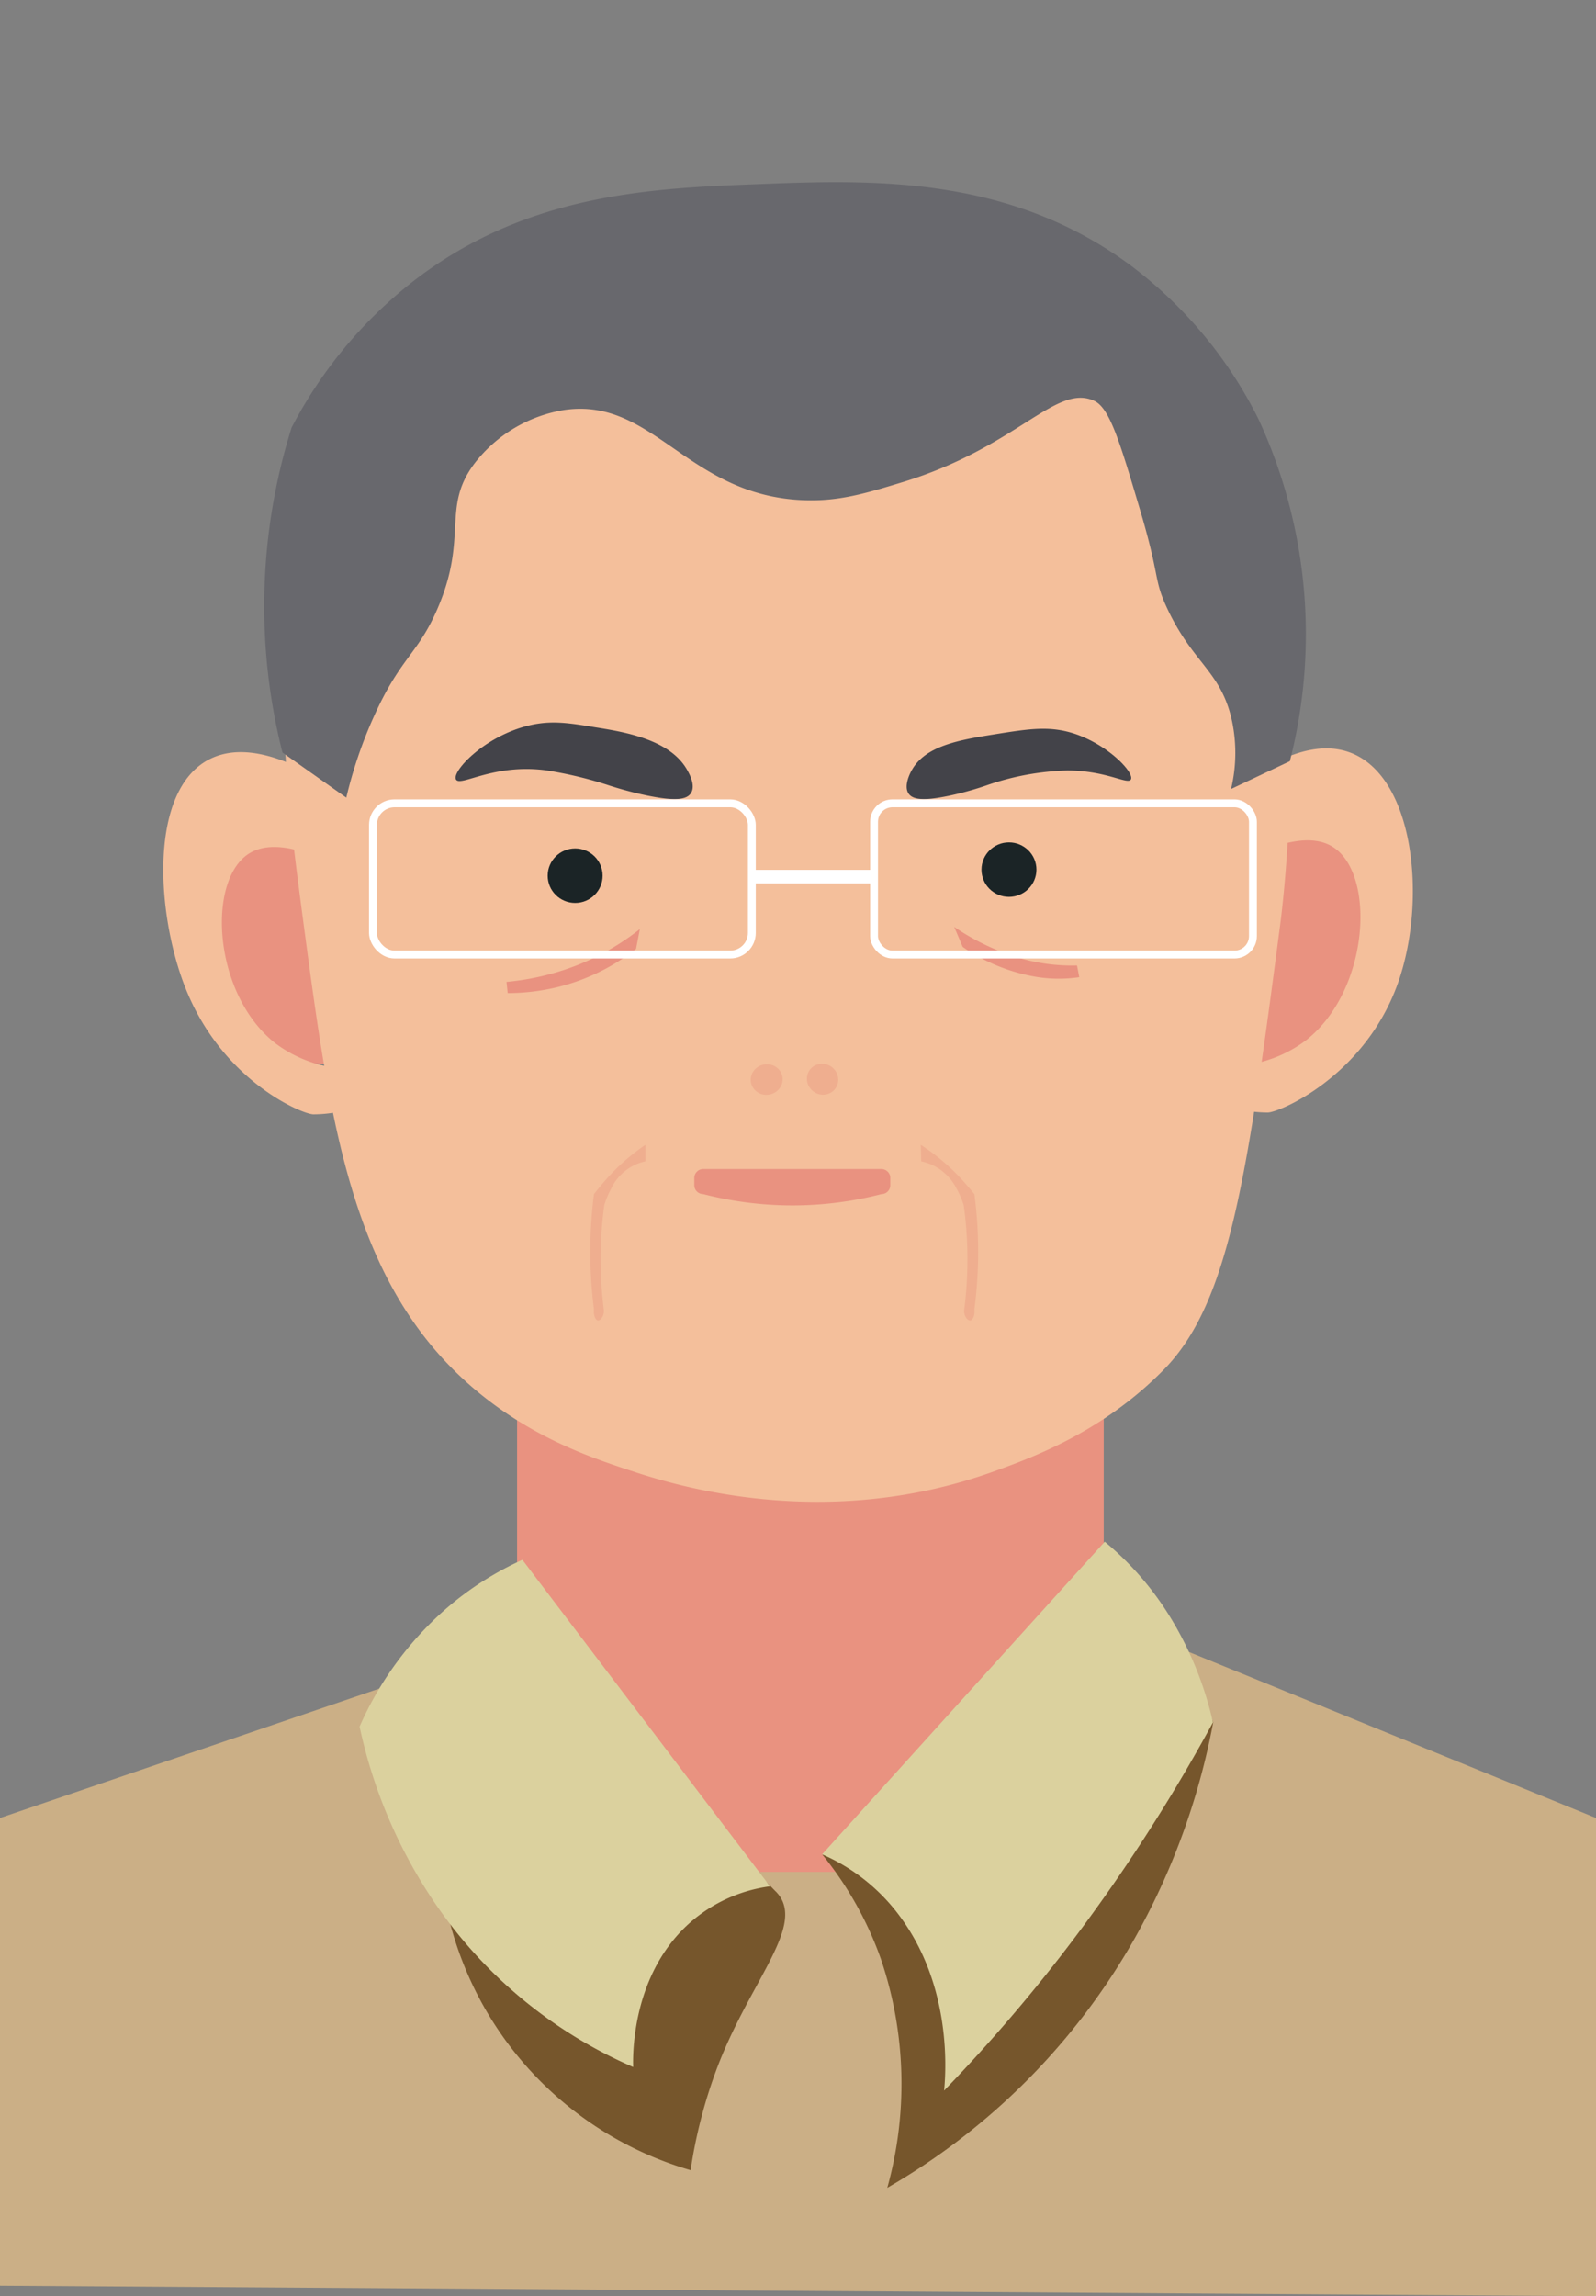 <svg xmlns="http://www.w3.org/2000/svg" viewBox="0 0 202.79 291.64"><rect x="0" y="0" width="202.79" height="291.64" fill="#808080" stroke="none"/><defs><style>.cls-1{fill:#cbaf86;}.cls-2{fill:#e99280;}.cls-3{fill:#f4bf9b;}.cls-4{fill:#1b2426;}.cls-5{fill:#efae8f;}.cls-6{fill:#434349;}.cls-7{fill:none;stroke:#fff;stroke-miterlimit:10;}.cls-8{fill:#fff;}.cls-9{fill:#76562c;}.cls-10{fill:#dbd19e;}.cls-11{fill:#68686d;}</style></defs><title>icon</title><g id="图层_3" data-name="图层 3"><polygon class="cls-1" points="71.02 206.68 0 230.9 0 290.3 202.79 291.64 202.79 230.9 143.38 206.68 71.02 206.68"/><rect class="cls-2" x="65.7" y="166.15" width="74.54" height="71.6"/><path class="cls-2" d="M42.68,135.1,40.6,107.39c-1.74-.41-6.28-1.23-9.92,1.21-6.24,4.17-6.7,15.77-.89,21.94C34.41,135.44,41.33,135.18,42.68,135.1Z"/><path class="cls-3" d="M39.82,141.53a16.15,16.15,0,0,0,3.77-.45v-5.36a16.28,16.28,0,0,1-8.58-3.2c-7.94-6.2-8.78-20.7-3.37-24.11,3.8-2.39,10.07,1,12,2.1.22-3,.43-6,.65-9-1.33-1.07-10.61-8.29-17.36-5.23-8.1,3.68-7.12,19.7-3.39,29.14C28.21,137.3,38.43,141.53,39.82,141.53Z"/><path class="cls-2" d="M159.25,135.38v-28.3c5.5-3.64,8.72-2.75,9.72-2.39,6.73,2.48,9.66,17.21,2.94,25.09C167.7,134.74,161.13,135.28,159.25,135.38Z"/><path class="cls-3" d="M161.08,141.3a16.58,16.58,0,0,1-3.82-.46v-5.46a16.44,16.44,0,0,0,8.69-3.26c8.05-6.32,8.9-21.09,3.41-24.55-3.84-2.43-10.2,1.07-12.1,2.14l-.66-9.22c2.63-2.17,9.08-6.89,14.69-5,8.41,2.81,10.09,18.77,6.33,29.38C173.4,136.71,162.56,141.3,161.08,141.3Z"/><path class="cls-3" d="M162.68,117.3c-4.17,31.9-6.43,48-14.68,56.53-7.79,8-16.78,11.27-21.74,13.06-21.39,7.7-40.4,1.77-45.81,0-4.75-1.56-11.7-3.84-18.63-9.22C44.88,164.51,42.1,143.75,38.57,117.3c-1.06-8-2-15.15-2.31-21.81-.6-12.11.79-22.52,6.93-33a59.36,59.36,0,0,1,13.2-15.36c4.45-3.84,19.3-16.26,41.92-16.9,19.9-.57,33.93,8.32,38.82,11.52a61.72,61.72,0,0,1,20.19,20.74c.46.81,1,1.69,1.42,2.74C166.64,82.51,163.3,112.53,162.68,117.3Z"/><ellipse class="cls-4" cx="73.08" cy="111.22" rx="3.49" ry="3.46"/><ellipse class="cls-4" cx="128.2" cy="110.45" rx="3.49" ry="3.46"/><ellipse class="cls-5" cx="97.41" cy="137.12" rx="2.03" ry="1.94" transform="translate(-24.41 21.14) rotate(-11.02)"/><ellipse class="cls-5" cx="105.17" cy="137.12" rx="1.95" ry="2.02" transform="matrix(0.58, -0.81, 0.81, 0.58, -67.55, 142.73)"/><path class="cls-2" d="M112,151.66a45.29,45.29,0,0,1-12.14,1.43,45.79,45.79,0,0,1-10.51-1.43,1.16,1.16,0,0,1-.8-.33,1.12,1.12,0,0,1-.33-.79v-.94a1.13,1.13,0,0,1,1.13-1.12H112a1.16,1.16,0,0,1,.79.33,1.08,1.08,0,0,1,.33.79v.94A1.12,1.12,0,0,1,112,151.66Z"/><path class="cls-6" d="M57.94,99c.54,1,4.8-2.1,11.59-1.14a50.73,50.73,0,0,1,7.56,1.8,46.77,46.77,0,0,0,5.18,1.39c2.77.55,4.82.72,5.5-.28s-.22-2.54-.42-2.91C85.24,94,79.59,93,75.8,92.4c-3.51-.58-5.72-.94-8.59-.26C61.54,93.5,57.37,98,57.94,99Z"/><path class="cls-6" d="M143.69,99c-.4.72-3.06-1.14-8.11-1.14a33.91,33.91,0,0,0-10,1.81,40.37,40.37,0,0,1-4.9,1.38c-2.65.55-4.61.72-5.25-.28s.26-2.66.4-2.91c1.72-3.13,6-3.87,10.51-4.59s7.15-1.14,10.43,0C141,94.77,144.16,98.18,143.69,99Z"/><path class="cls-2" d="M80.82,120.51a26.12,26.12,0,0,1-10.15,4.9,26.88,26.88,0,0,1-6.16.72l-.15-1.42a33,33,0,0,0,8.86-2.08A31.14,31.14,0,0,0,81.3,118Z"/><path class="cls-2" d="M122.32,120.26a23.17,23.17,0,0,0,9.6,3.85,18,18,0,0,0,5.21,0l-.28-1.49a23.79,23.79,0,0,1-7.76-1.08,29.55,29.55,0,0,1-7.85-3.82Z"/><path class="cls-5" d="M82,145.41a26.5,26.5,0,0,0-4.79,4.17c-.63.7-1.21,1.4-1.74,2.09a58.38,58.38,0,0,0-.44,9.05c.07,2.08.23,3.95.44,5.57-.08.68.15,1.28.43,1.4s.8-.34.84-1.18c-.19-1.47-.34-3.18-.4-5.09a50.44,50.44,0,0,1,.44-8.35,10.69,10.69,0,0,1,.87-2.09A6.3,6.3,0,0,1,82,147.5Z"/><path class="cls-5" d="M117,145.41a26.9,26.9,0,0,1,5,4.17c.65.7,1.25,1.4,1.81,2.09a57,57,0,0,1,.45,9.05c-.07,2.08-.24,3.95-.45,5.57.08.68-.16,1.28-.45,1.4s-.83-.34-.87-1.18a46.87,46.87,0,0,0,.41-5.09,49.24,49.24,0,0,0-.45-8.35,10.89,10.89,0,0,0-.9-2.09,6.54,6.54,0,0,0-4.5-3.48Z"/><rect class="cls-7" x="111.06" y="102.03" width="48.14" height="19.2" rx="2.34" ry="2.34"/><rect class="cls-7" x="47.39" y="102.03" width="48.14" height="19.2" rx="2.74" ry="2.74"/><rect class="cls-8" x="95.6" y="110.48" width="15.64" height="1.72"/><path class="cls-9" d="M112.74,277.87a49.29,49.29,0,0,0-.83-29.11,44.69,44.69,0,0,0-7.45-13.24,14.87,14.87,0,0,1,5.79.88c4.26,1.58,4.88,4.13,6.62,4.41,6.76,1.09,13.15-34.66,24-35.29,3.17-.19,6.7,3.67,8.28,5.29a23.06,23.06,0,0,1,5,7.95,89.6,89.6,0,0,1-9.93,27.35A84.74,84.74,0,0,1,112.74,277.87Z"/><path class="cls-10" d="M140.37,195.81l-35.91,39.71a24.29,24.29,0,0,1,9.93,7.94c6.63,9,5.78,19.88,5.57,22.06a209,209,0,0,0,16.59-19.41,221,221,0,0,0,17.57-27.35,44.17,44.17,0,0,0-5.35-13.24A38.63,38.63,0,0,0,140.37,195.81Z"/><path class="cls-9" d="M58.83,212.73a7.13,7.13,0,0,1,4.82-1.36c3,.36,5.55,2.95,6.45,6.53a1.15,1.15,0,0,1,.34-.38c1.75-1.16,5.49,4.62,12.27,10.06,4.92,3.94,10.2,6.72,15.74,12.54a4.45,4.45,0,0,1,.77.94c2.49,4.24-4.09,11-8.1,21.57a63,63,0,0,0-3.37,13,44.36,44.36,0,0,1-26-20.3C50.44,235.83,58,215,58.83,212.73Z"/><path class="cls-10" d="M66.38,198.11l31.46,41.47A19.19,19.19,0,0,0,87.9,244c-7.7,6.61-7.49,17.17-7.45,18.53a58.72,58.72,0,0,1-24.83-20.3,63.45,63.45,0,0,1-9.93-22.94,42.84,42.84,0,0,1,9.11-13.23A39.6,39.6,0,0,1,66.38,198.11Z"/><path class="cls-11" d="M44,101.31l-8.11-5.73a75.76,75.76,0,0,1,1.16-41.27A56.83,56.83,0,0,1,52.15,36c14.53-11.46,30.68-12.09,44-12.61,14.41-.56,31.9-1.24,47.51,10.32a55.14,55.14,0,0,1,16.23,19.49,65,65,0,0,1,4,43.48l-7.47,3.53a19.71,19.71,0,0,0,0-9.17c-1.47-5.87-4.91-6.92-8.11-13.76-1.79-3.83-.84-3.76-3.48-12.61-2.55-8.57-3.83-12.85-5.79-13.76-4.88-2.26-9.75,5.86-24.34,10.32-4.76,1.45-8.17,2.49-12.74,2.29-14.6-.64-18.9-13-30.13-11.47a18,18,0,0,0-11.59,6.88c-4.15,5.59-.72,9.25-4.64,18.35-2.5,5.83-4.7,6.16-8.11,13.76A56.63,56.63,0,0,0,44,101.31Z"/></g></svg>